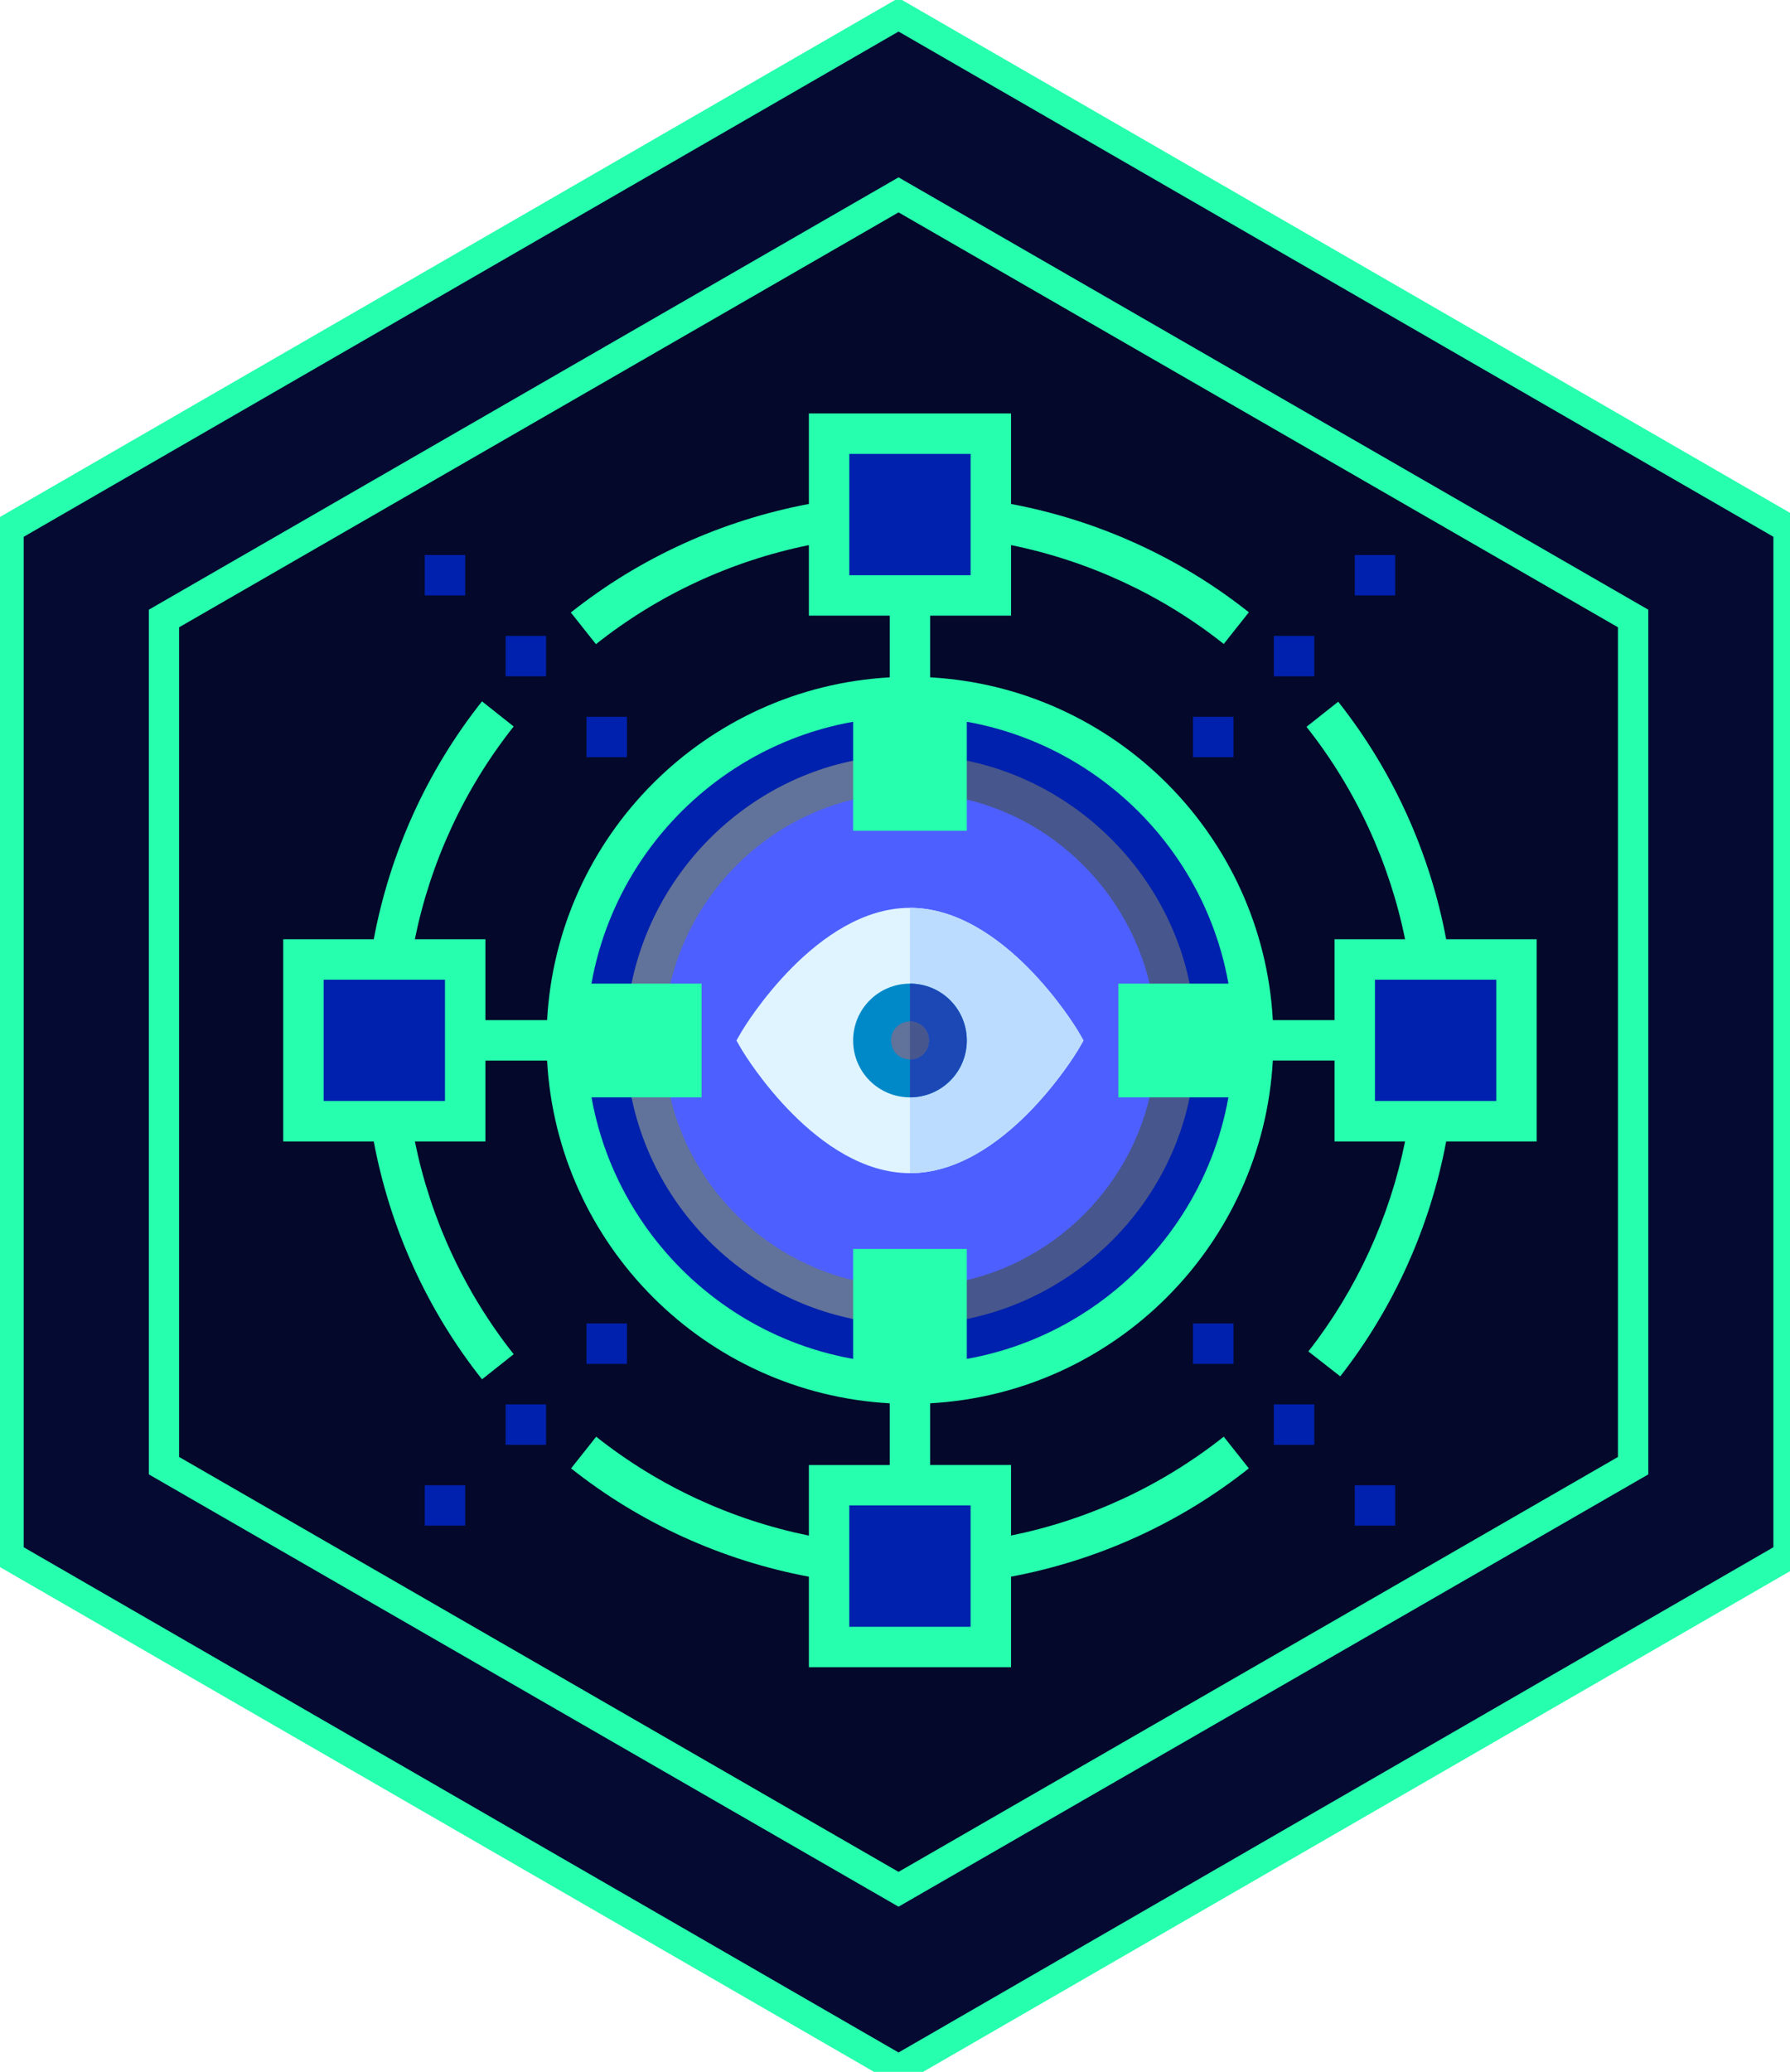 <?xml version="1.0" encoding="UTF-8" standalone="no"?>
<!-- Generator: Adobe Illustrator 21.0.2, SVG Export Plug-In . SVG Version: 6.00 Build 0)  -->

<svg
   xmlns:osb="http://www.openswatchbook.org/uri/2009/osb"
   xmlns:dc="http://purl.org/dc/elements/1.1/"
   xmlns:cc="http://creativecommons.org/ns#"
   xmlns:rdf="http://www.w3.org/1999/02/22-rdf-syntax-ns#"
   xmlns:svg="http://www.w3.org/2000/svg"
   xmlns="http://www.w3.org/2000/svg"
   xmlns:sodipodi="http://sodipodi.sourceforge.net/DTD/sodipodi-0.dtd"
   xmlns:inkscape="http://www.inkscape.org/namespaces/inkscape"
   version="1.1"
   x="0px"
   y="0px"
   viewBox="0 0 110.979 128.417"
   enable-background="new 0 0 110.979 128.417"
   xml:space="preserve"
   id="svg415"
   sodipodi:docname="eth6.svg"
   inkscape:version="0.92.2 5c3e80d, 2017-08-06"><defs
     id="defs419"><linearGradient
       id="linearGradient4025"
       osb:paint="solid"><stop
         style="stop-color:#ffd300;stop-opacity:1;"
         offset="0"
         id="stop4023" /></linearGradient><linearGradient
       id="linearGradient3847"
       osb:paint="solid"><stop
         style="stop-color:#ffd300;stop-opacity:1;"
         offset="0"
         id="stop3845" /></linearGradient></defs><sodipodi:namedview
     pagecolor="#ffffff"
     bordercolor="#666666"
     borderopacity="1"
     objecttolerance="10"
     gridtolerance="10"
     guidetolerance="10"
     inkscape:pageopacity="0"
     inkscape:pageshadow="2"
     inkscape:window-width="1440"
     inkscape:window-height="856"
     id="namedview417"
     showgrid="false"
     inkscape:zoom="3.4234713"
     inkscape:cx="42.451925"
     inkscape:cy="52.542832"
     inkscape:window-x="-3"
     inkscape:window-y="0"
     inkscape:window-maximized="0"
     inkscape:current-layer="svg415"
     showguides="true"
     inkscape:guide-bbox="true" /><g
     id="Layer_1" /><g
     id="g5"
     transform="translate(0.154,0.374)"
     style="fill:#050a32;fill-opacity:1;stroke:#26ffad;stroke-opacity:1;stroke-width:1.8;stroke-miterlimit:4;stroke-dasharray:none"><polygon
       style="fill:#050a32;fill-opacity:1;stroke:#26ffad;stroke-opacity:1;stroke-width:1.8;stroke-miterlimit:4;stroke-dasharray:none"
       id="polygon3"
       points="55.556,127.881 0.417,96.047 0.417,32.377 55.556,0.542 110.696,32.377 110.696,96.046 " /></g><g
     id="g9"
     transform="translate(0.154,0.374)"
     style="fill:#000000;fill-opacity:0.156"><polygon
       style="fill:#000000;fill-opacity:0.156"
       id="polygon7"
       points="55.422,116.822 10.109,90.66 10.109,38.337 55.422,12.175 100.736,38.337 100.736,90.66 " /></g><g
     id="g13"
     enable-background="new    "
     transform="translate(0.154,0.374)"
     style="fill:#26ffad;fill-opacity:1"><path
       style="fill:#26ffad;fill-opacity:1"
       inkscape:connector-curvature="0"
       id="path11"
       d="M 55.555,10.618 9.073,37.416 V 91.01 L 55.555,117.805 102.04,91.01 V 37.416 Z M 100.158,89.93 55.555,115.646 10.951,89.93 V 38.506 L 55.555,12.79 100.158,38.506 Z" /></g><g
     id="border" /><g
     id="g6263"
     transform="matrix(0.049,0,0,0.042,44.136,68.925)" /><g
     id="g6265"
     transform="matrix(0.049,0,0,0.042,44.136,68.925)" /><g
     id="g6267"
     transform="matrix(0.049,0,0,0.042,44.136,68.925)" /><g
     id="g6269"
     transform="matrix(0.049,0,0,0.042,44.136,68.925)" /><g
     id="g6271"
     transform="matrix(0.049,0,0,0.042,44.136,68.925)" /><g
     id="g6273"
     transform="matrix(0.049,0,0,0.042,44.136,68.925)" /><g
     id="g6275"
     transform="matrix(0.049,0,0,0.042,44.136,68.925)" /><g
     id="g6277"
     transform="matrix(0.049,0,0,0.042,44.136,68.925)" /><g
     id="g6279"
     transform="matrix(0.049,0,0,0.042,44.136,68.925)" /><g
     id="g6281"
     transform="matrix(0.049,0,0,0.042,44.136,68.925)" /><g
     id="g6283"
     transform="matrix(0.049,0,0,0.042,44.136,68.925)" /><g
     id="g6285"
     transform="matrix(0.049,0,0,0.042,44.136,68.925)" /><g
     id="g6287"
     transform="matrix(0.049,0,0,0.042,44.136,68.925)" /><g
     id="g6289"
     transform="matrix(0.049,0,0,0.042,44.136,68.925)" /><g
     id="g6291"
     transform="matrix(0.049,0,0,0.042,44.136,68.925)" /><g
     style="fill:#0021ad;fill-opacity:1"
     id="g5715"
     transform="matrix(0.157,0,0,0.157,17.561,25.625)"><path
       inkscape:connector-curvature="0"
       d="M 453.52,216 H 488 v 64 h -64 v -64 z m 0,0"
       id="path5707"
       style="fill:#0021ad;fill-opacity:1" /><path
       inkscape:connector-curvature="0"
       d="M 216,453.52 V 424 h 64 v 64 h -64 z m 0,0"
       id="path5709"
       style="fill:#0021ad;fill-opacity:1" /><path
       inkscape:connector-curvature="0"
       d="M 42.48,216 H 72 v 64 H 8 v -64 z m 0,0"
       id="path5711"
       style="fill:#0021ad;fill-opacity:1" /><path
       inkscape:connector-curvature="0"
       d="M 280,42.48 V 72 H 216 V 8 h 64 z m 0,0"
       id="path5713"
       style="fill:#0021ad;fill-opacity:1" /></g><path
     style="fill:#0021ad;fill-opacity:1;stroke-width:0.157"
     inkscape:connector-curvature="0"
     d="m 56.417,43.173 c 11.77,0 21.308,9.538 21.308,21.308 0,11.77 -9.538,21.308 -21.308,21.308 -11.77,0 -21.308,-9.538 -21.308,-21.308 0,-11.77 9.538,-21.308 21.308,-21.308 z m 0,0"
     id="path5717" /><path
     style="fill:#4d60ff;fill-opacity:1;stroke-width:0.157"
     inkscape:connector-curvature="0"
     d="m 68.789,53.889 c 2.444,2.845 3.923,6.543 3.923,10.592 0,9 -7.295,16.295 -16.295,16.295 -4.049,0 -7.746,-1.479 -10.592,-3.923 l -1.78,-1.78 c -2.444,-2.845 -3.923,-6.543 -3.923,-10.592 0,-6.242 3.522,-11.669 8.674,-14.414 l 1.279,-0.602 c 1.955,-0.827 4.099,-1.279 6.342,-1.279 4.049,0 7.746,1.479 10.592,3.923 z m 0,0"
     id="path5719" /><path
     inkscape:connector-curvature="0"
     d="M 95.274,58.214 H 89.662 C 88.657,52.858 86.366,47.787 82.968,43.493 l -1.966,1.556 c 3.048,3.851 5.137,8.378 6.112,13.165 H 82.739 V 63.228 H 78.915 C 78.282,51.789 69.11,42.616 57.671,41.983 v -3.824 h 5.014 v -4.373 c 4.796,0.976 9.33,3.071 13.187,6.128 l 1.557,-1.964 C 73.131,34.54 68.05,32.244 62.684,31.236 V 25.625 H 50.15 v 5.612 c -5.372,1.009 -10.457,3.31 -14.759,6.726 l 1.558,1.963 c 3.859,-3.065 8.399,-5.163 13.201,-6.139 v 4.373 h 5.014 v 3.824 C 43.725,42.616 34.553,51.789 33.919,63.228 h -3.824 v -5.014 h -4.375 c 0.977,-4.797 3.071,-9.33 6.128,-13.186 l -1.964,-1.558 c -3.408,4.298 -5.705,9.377 -6.712,14.744 h -5.612 v 12.534 h 5.612 c 1.007,5.366 3.305,10.446 6.713,14.744 l 1.964,-1.557 C 28.792,80.078 26.699,75.545 25.722,70.748 h 4.373 v -5.014 h 3.824 c 0.633,11.439 9.806,20.611 21.245,21.245 v 3.824 h -5.014 v 4.375 C 45.354,94.201 40.821,92.108 36.963,89.049 l -1.557,1.964 c 4.299,3.408 9.379,5.706 14.744,6.713 v 5.61 h 12.534 v -5.612 c 5.366,-1.007 10.446,-3.305 14.744,-6.713 l -1.557,-1.964 c -3.856,3.058 -8.39,5.151 -13.187,6.128 v -4.373 h -5.014 v -3.824 c 11.439,-0.633 20.611,-9.806 21.245,-21.245 h 3.824 v 5.014 h 4.375 c -0.961,4.723 -3.011,9.199 -5.995,13.017 l 1.976,1.544 c 3.328,-4.258 5.575,-9.275 6.568,-14.56 h 5.612 z M 52.657,28.132 h 7.521 v 7.521 H 52.657 Z M 27.588,68.241 H 20.068 V 60.721 h 7.521 z m 32.589,32.589 h -7.521 v -7.521 h 7.521 z M 56.417,84.536 c -11.057,0 -20.055,-8.997 -20.055,-20.055 0,-11.057 8.997,-20.055 20.055,-20.055 11.057,0 20.055,8.997 20.055,20.055 0,11.057 -8.997,20.055 -20.055,20.055 z M 92.767,68.241 H 85.246 V 60.721 h 7.521 z m 0,0"
     id="path5721"
     style="fill:#26ffad;fill-opacity:1;stroke-width:0.157" /><path
     inkscape:connector-curvature="0"
     d="m 31.349,87.043 h 2.507 v 2.507 H 31.349 Z m 0,0"
     id="path5729"
     style="fill:#0021ad;fill-opacity:1;stroke-width:0.157" /><path
     inkscape:connector-curvature="0"
     d="m 36.362,82.029 h 2.507 v 2.507 h -2.507 z m 0,0"
     id="path5731"
     style="fill:#0021ad;fill-opacity:1;stroke-width:0.157" /><path
     inkscape:connector-curvature="0"
     d="m 26.335,92.056 h 2.507 v 2.507 h -2.507 z m 0,0"
     id="path5733"
     style="fill:#0021ad;fill-opacity:1;stroke-width:0.157" /><path
     inkscape:connector-curvature="0"
     d="m 78.979,87.043 h 2.507 v 2.507 h -2.507 z m 0,0"
     id="path5735"
     style="fill:#0021ad;fill-opacity:1;stroke-width:0.157" /><path
     inkscape:connector-curvature="0"
     d="m 73.965,82.029 h 2.507 v 2.507 h -2.507 z m 0,0"
     id="path5737"
     style="fill:#0021ad;fill-opacity:1;stroke-width:0.157" /><path
     inkscape:connector-curvature="0"
     d="m 83.993,92.056 h 2.507 v 2.507 h -2.507 z m 0,0"
     id="path5739"
     style="fill:#0021ad;fill-opacity:1;stroke-width:0.157" /><path
     inkscape:connector-curvature="0"
     d="m 78.979,39.412 h 2.507 v 2.507 h -2.507 z m 0,0"
     id="path5741"
     style="fill:#0021ad;fill-opacity:1;stroke-width:0.157" /><path
     inkscape:connector-curvature="0"
     d="m 73.965,44.426 h 2.507 v 2.507 h -2.507 z m 0,0"
     id="path5743"
     style="fill:#0021ad;fill-opacity:1;stroke-width:0.157" /><path
     inkscape:connector-curvature="0"
     d="m 83.993,34.399 h 2.507 v 2.507 h -2.507 z m 0,0"
     id="path5745"
     style="fill:#0021ad;fill-opacity:1;stroke-width:0.157" /><path
     inkscape:connector-curvature="0"
     d="m 31.349,39.412 h 2.507 v 2.507 H 31.349 Z m 0,0"
     id="path5747"
     style="fill:#0021ad;fill-opacity:1;stroke-width:0.157" /><path
     inkscape:connector-curvature="0"
     d="m 36.362,44.426 h 2.507 v 2.507 h -2.507 z m 0,0"
     id="path5749"
     style="fill:#0021ad;fill-opacity:1;stroke-width:0.157" /><path
     inkscape:connector-curvature="0"
     d="m 26.335,34.399 h 2.507 v 2.507 h -2.507 z m 0,0"
     id="path5751"
     style="fill:#0021ad;fill-opacity:1;stroke-width:0.157" /><path
     style="fill:#e0f4ff;stroke-width:0.078"
     inkscape:connector-curvature="0"
     d="m 66.824,63.88 c -0.188,-0.305 -4.627,-7.611 -10.406,-7.611 -5.779,0 -10.218,7.306 -10.406,7.611 l -0.353,0.611 0.353,0.611 c 0.188,0.305 4.627,7.611 10.406,7.611 5.779,0 10.218,-7.306 10.406,-7.611 l 0.353,-0.611 z m 0,0"
     id="path97756" /><path
     style="fill:#bbdcff;stroke-width:0.078"
     inkscape:connector-curvature="0"
     d="m 67.176,64.49 -0.353,0.611 c -0.188,0.305 -4.627,7.611 -10.406,7.611 V 56.269 c 5.779,0 10.218,7.306 10.406,7.611 z m 0,0"
     id="path97758" /><path
     style="fill:#0089c8;stroke-width:0.078;fill-opacity:1"
     inkscape:connector-curvature="0"
     d="m 56.417,60.967 c -1.95,0 -3.524,1.574 -3.524,3.524 0,1.95 1.574,3.524 3.524,3.524 1.95,0 3.524,-1.574 3.524,-3.524 0,-1.95 -1.574,-3.524 -3.524,-3.524 z m 0,0"
     id="path97760" /><path
     style="fill:#1c48b5;stroke-width:0.078;fill-opacity:1"
     inkscape:connector-curvature="0"
     d="m 59.941,64.49 c 0,1.95 -1.574,3.524 -3.524,3.524 v -7.047 c 1.95,0 3.524,1.574 3.524,3.524 z m 0,0"
     id="path97762" /><path
     style="fill:#61729b;stroke-width:0.078"
     inkscape:connector-curvature="0"
     d="m 41.304,62.309 -2.326,-0.335 c 1.104,-7.683 7.24,-13.897 14.922,-15.001 l 0.335,2.326 c -6.658,0.956 -11.976,6.351 -12.931,13.01 z m 0,0"
     id="path97764" /><path
     style="fill:#47568c;stroke-width:0.078"
     inkscape:connector-curvature="0"
     d="M 71.53,62.309 C 70.575,55.65 65.257,50.255 58.599,49.299 l 0.335,-2.326 c 7.683,1.104 13.897,7.318 15.001,15.001 z m 0,0"
     id="path97766" /><path
     style="fill:#47568c;stroke-width:0.078"
     inkscape:connector-curvature="0"
     d="m 58.934,81.929 -0.335,-2.326 c 6.658,-0.956 11.976,-6.273 12.931,-12.931 l 2.404,0.335 C 72.831,74.69 66.617,80.826 58.934,81.929 Z m 0,0"
     id="path97768" /><path
     style="fill:#61729b;stroke-width:0.078"
     inkscape:connector-curvature="0"
     d="M 53.901,81.929 C 46.218,80.826 40.082,74.69 38.978,67.007 l 2.326,-0.335 c 0.956,6.658 6.273,11.976 12.931,12.931 z m 0,0"
     id="path97770" /><path
     style="fill:#61729b;stroke-width:0.078"
     inkscape:connector-curvature="0"
     d="m 57.592,64.49 c 0,0.658 -0.517,1.175 -1.175,1.175 -0.658,0 -1.175,-0.517 -1.175,-1.175 0,-0.658 0.517,-1.175 1.175,-1.175 0.658,0 1.175,0.517 1.175,1.175 z m 0,0"
     id="path97776" /><path
     style="fill:#47568c;stroke-width:0.078"
     inkscape:connector-curvature="0"
     d="m 57.592,64.49 c 0,0.658 -0.517,1.175 -1.175,1.175 v -2.349 c 0.658,0 1.175,0.517 1.175,1.175 z m 0,0"
     id="path97778" /><path
     style="fill:#26ffad;fill-opacity:1;stroke-width:0.083"
     inkscape:connector-curvature="0"
     d="m 43.497,68.014 h -8.002 v -7.047 h 8.002 z m 0,0"
     id="path97780" /><path
     style="fill:#26ffad;fill-opacity:1;stroke-width:0.081"
     inkscape:connector-curvature="0"
     d="m 76.901,68.014 h -7.564 v -7.047 h 7.564 z m 0,0"
     id="path97782" /><path
     style="fill:#26ffad;stroke-width:0.082;fill-opacity:1"
     inkscape:connector-curvature="0"
     d="m 52.894,77.41 v 7.856 h 7.047 v -7.856 z m 0,0"
     id="path97788" /><path
     style="fill:#26ffad;stroke-width:0.081;fill-opacity:1"
     inkscape:connector-curvature="0"
     d="m 52.894,44.007 v 7.485 h 7.047 v -7.485 z m 0,0"
     id="path97792" /></svg>